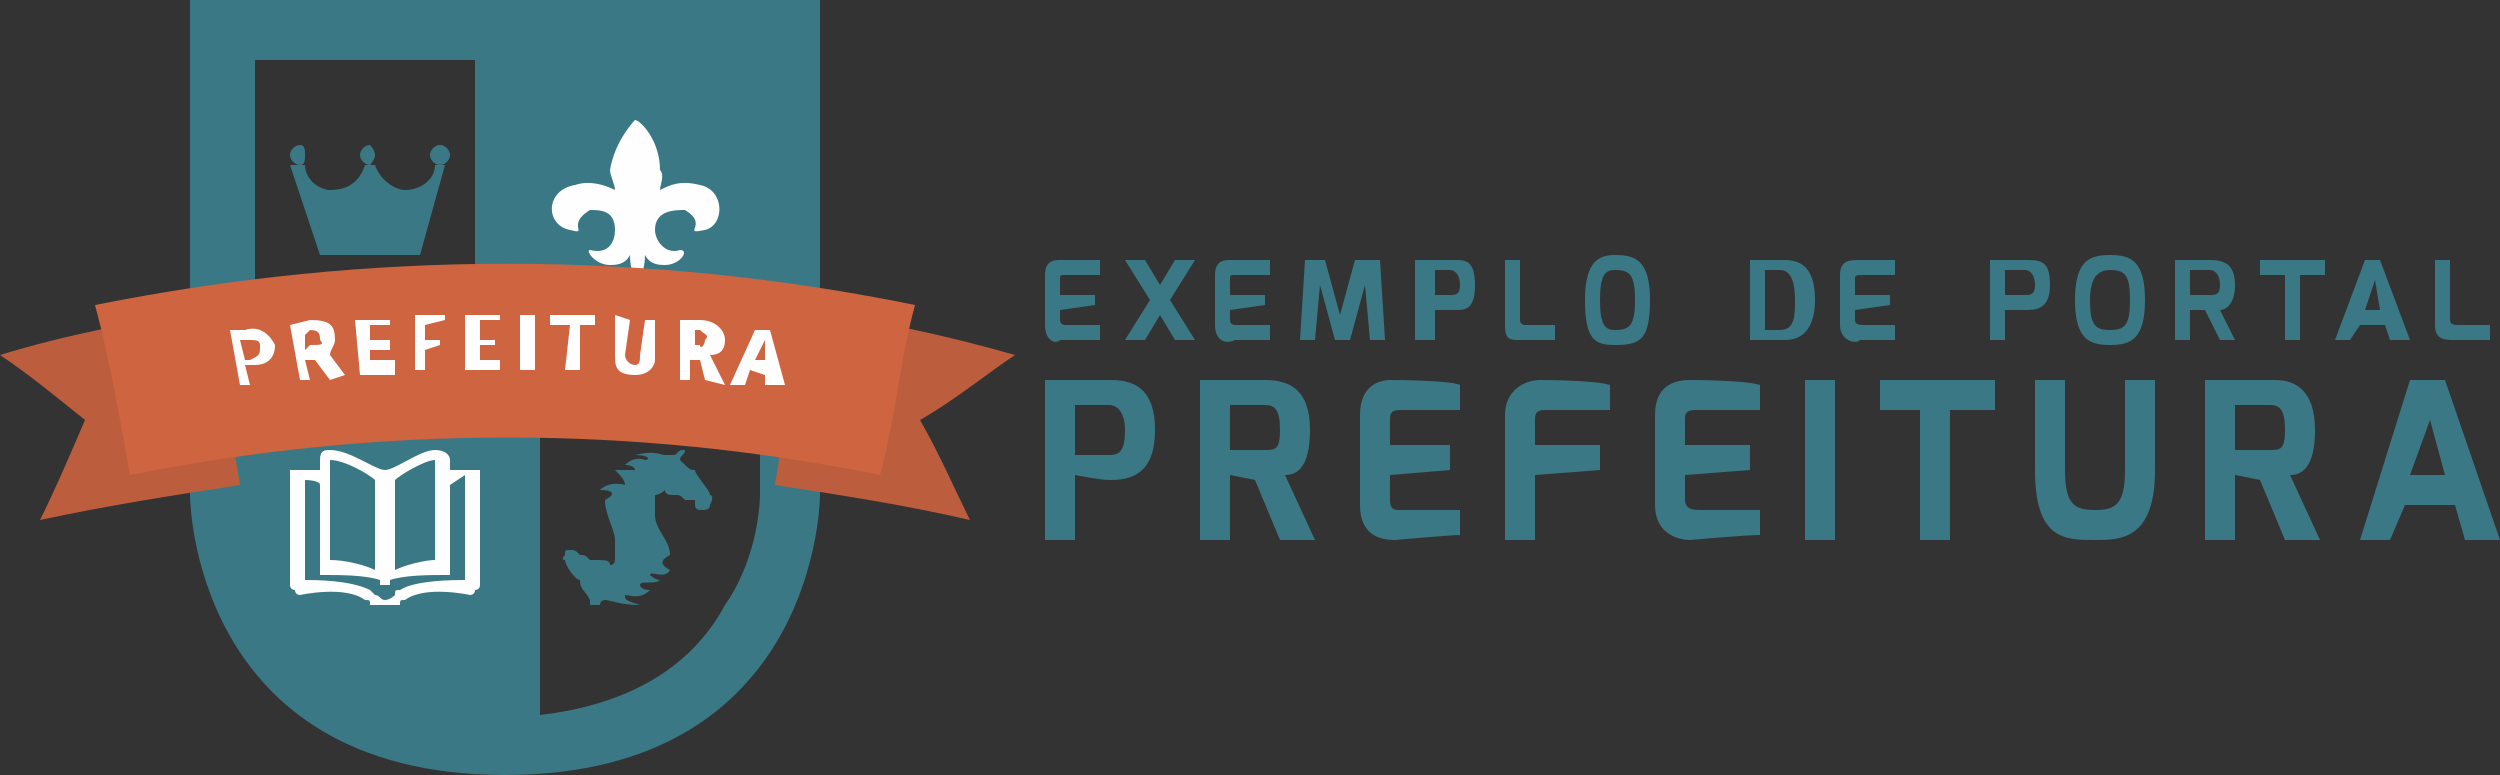 <?xml version="1.0" encoding="UTF-8"?>
<!DOCTYPE svg PUBLIC "-//W3C//DTD SVG 1.1//EN" "http://www.w3.org/Graphics/SVG/1.1/DTD/svg11.dtd">
<!-- Creator: CorelDRAW X8 -->
<svg xmlns="http://www.w3.org/2000/svg" xml:space="preserve" width="500px" height="155px" version="1.1" style="shape-rendering:geometricPrecision; text-rendering:geometricPrecision; image-rendering:optimizeQuality; fill-rule:evenodd; clip-rule:evenodd"
viewBox="0 0 500 155"
 xmlns:xlink="http://www.w3.org/1999/xlink">
 <rect x="0" y="0" width="500" height="155" fill="#333333" stroke="none"/>
 <defs>
  <style type="text/css">
   <![CDATA[
    .fil0 {fill:#3A7885;fill-rule:nonzero}
    .fil2 {fill:#BC5E3D;fill-rule:nonzero}
    .fil3 {fill:#CE6440;fill-rule:nonzero}
    .fil1 {fill:#FEFEFE;fill-rule:nonzero}
   ]]>
  </style>
 </defs>
 <g id="Camada_x0020_1">
  <g id="_3210663572064">
   <path class="fil0" d="M152 99c0,0 0,12 -7,22 -7,13 -20,20 -37,22l0 -62 44 0 0 18 0 0zm-101 -87l44 0 0 56 -44 0 0 -56zm-13 -12l0 99c0,0 0,56 63,56 63,0 63,-56 63,-56l0 -99 -126 0z"/>
   <path class="fil0" d="M87 33c0,3 -3,5 -6,5 -2,0 -5,-2 -6,-5l-2 0c-1,3 -3,5 -7,5 -2,0 -5,-2 -5,-5l-3 0 6 18 20 0 5 -18 -2 0 0 0z"/>
   <path class="fil0" d="M61 31c0,1 0,2 -1,2 -1,0 -2,-1 -2,-2 0,-1 1,-2 2,-2 1,0 1,1 1,2z"/>
   <path class="fil0" d="M90 31c0,1 -1,2 -2,2 -1,0 -2,-1 -2,-2 0,-1 1,-2 2,-2 1,0 2,1 2,2z"/>
   <path class="fil0" d="M75 31c0,1 -1,2 -1,2 -1,0 -2,-1 -2,-2 0,-1 1,-2 2,-2 0,0 1,1 1,2z"/>
   <path class="fil1" d="M140 37c-4,-1 -6,0 -8,1 0,-1 1,-3 0,-4 0,-6 -4,-10 -5,-10 0,0 -4,4 -5,10 0,1 1,3 1,4 -2,-1 -5,-2 -8,-1 -6,1 -6,8 -1,9 4,1 -1,-1 4,-4 2,0 5,0 5,4 0,2 -1,5 -5,4 -1,0 1,3 4,3 1,0 3,0 4,-2 0,3 1,5 1,5 1,0 2,-2 2,-5 1,2 3,2 4,2 3,0 5,-3 3,-3 -3,1 -5,-2 -5,-4 0,-4 4,-4 6,-4 5,3 -1,5 4,4 4,-1 4,-8 -1,-9l0 0z"/>
   <path class="fil0" d="M113 111c0,-1 0,-1 1,-1 1,0 1,0 2,1 0,0 0,0 0,0 1,0 1,0 2,1 0,0 1,0 1,0 2,0 3,0 3,1 1,0 1,-1 1,-1 0,-1 0,-3 0,-4 0,-2 -2,-5 -2,-8l0 0c2,-1 2,-2 -1,-2 2,-2 5,-1 5,-1 0,-1 -1,-2 -2,-3 1,0 3,0 4,0 0,0 0,-1 -2,-1 2,-2 4,-1 4,-1 1,0 1,-1 -2,-1 4,-1 5,0 6,0 1,0 2,0 2,0 1,-1 1,-1 2,-1 0,1 -1,1 -1,2 2,2 2,2 3,2 0,1 3,4 3,5 0,0 1,0 0,2 0,1 -1,1 -2,1 0,0 -1,0 -1,-1 0,0 0,0 0,-1 -1,0 -1,0 -2,0 -1,-1 -1,-1 -2,-1 -1,0 -2,0 -2,-1 -1,1 -2,1 -2,1 0,2 0,3 0,4 0,3 3,5 3,8l0 0c-2,1 -2,2 0,3 -1,2 -4,0 -4,1 0,0 1,1 2,1 -1,1 -4,0 -4,1 0,0 0,1 2,1 -2,2 -4,1 -5,1 0,1 0,1 3,2 -4,0 -6,-1 -7,-1 0,0 -1,0 -1,1 -1,0 -2,0 -2,0 0,0 0,-1 0,-1 -1,-2 -2,-2 -2,-4 -1,0 -3,-3 -3,-4 0,0 -1,0 0,-1l0 0z"/>
   <path class="fil1" d="M77 121l0 0c-2,0 -3,0 -3,0 0,-1 0,-1 -1,-1 -4,-3 -13,-1 -13,-1 0,0 -1,0 -1,-1 0,0 -1,0 -1,-1l0 -23c0,0 1,0 1,0 0,0 1,0 1,0 1,0 4,0 5,0 0,0 1,1 1,1 0,1 -1,2 -2,2 0,-1 -3,-1 -3,-1l0 20c2,0 9,0 13,2 0,0 0,0 1,1 1,0 1,1 2,1l0 0c1,0 2,-1 2,-1 0,-1 0,-1 1,-1 3,-2 11,-2 13,-2l0 -21 -3 2c-1,0 -2,-1 -2,-1 0,-1 0,-2 1,-2l5 0c0,0 1,0 1,0 0,0 1,0 1,0l0 23c0,1 -1,1 -1,1 0,1 -1,1 -1,1 0,0 -9,-2 -13,1 -1,0 -1,0 -1,1 -1,0 -1,0 -3,0l0 0z"/>
   <path class="fil1" d="M66 112c3,0 7,1 9,2l0 -18c-1,-1 -6,-4 -9,-4 0,0 0,0 0,0l0 20 0 0zm13 -16l0 1 0 17c2,-1 6,-2 8,-2l0 -20c0,0 0,0 0,0 -2,0 -7,3 -8,4zm-3 21l0 -1 0 0c-3,-1 -8,-1 -11,-1l-1 0 0 -23c0,-2 1,-2 2,-2 4,0 9,4 11,4 2,0 7,-4 10,-4 2,0 3,1 3,2l0 23 -1 0c-3,0 -8,0 -11,1l0 0 0 1 -1 0 -1 0z"/>
   <path class="fil2" d="M48 97c-13,2 -26,4 -40,7 3,-6 6,-13 9,-20 -5,-4 -11,-9 -17,-13 13,-4 28,-7 43,-9 1,11 3,23 5,35l0 0z"/>
   <path class="fil2" d="M155 97c13,2 26,4 39,7 -3,-6 -6,-13 -10,-20 7,-4 13,-9 19,-13 -14,-4 -28,-7 -43,-9 -2,11 -3,23 -5,35l0 0z"/>
   <path class="fil3" d="M176 95c-49,-10 -100,-10 -150,0 -2,-11 -4,-23 -7,-34 55,-11 110,-11 164,0 -3,11 -4,23 -7,34l0 0z"/>
   <path class="fil1" d="M49 66l-3 0 2 11 2 0 -1 -4 2 0c2,0 4,-1 4,-4 -1,-2 -3,-4 -6,-3l0 0zm1 6l-1 0 -1 -4 2 0c1,0 2,0 2,1 0,2 0,2 -2,3l0 0zm16 4l3 -1 -3 -4c0,-1 1,-2 1,-3 0,-3 -1,-4 -5,-4l-4 1 2 11 2 0 -1 -4 2 0 3 4 0 0zm-5 -9l1 -1c2,0 2,1 2,2 1,1 0,1 -2,1l-1 1 0 -3 0 0zm17 -3l-7 0 1 11 7 0 0 -3 -5 0 0 -2 4 0 0 -2 -4 0 0 -3 4 0 0 -1 0 0zm11 -1l-6 0 0 11 2 0 0 -4 3 -1 0 -1 -3 0 0 -3 4 -1 0 -1 0 0zm11 0l-7 0 0 11 7 0 0 -2 -4 0 0 -3 3 0 0 -1 -3 0 0 -4 4 0 0 -1 0 0zm7 0l-3 0 0 11 3 0 0 -11zm12 0l-9 0 0 2 4 0 -1 9 3 0 0 -9 3 0 0 -2 0 0zm12 1l-2 0 -1 7c0,1 0,2 -1,2 -1,0 -2,-1 -2,-2l1 -7 -3 -1 0 8c0,2 0,4 4,4 3,0 4,-2 4,-3l0 -8 0 0zm10 12l4 1 -3 -6c2,0 3,-1 3,-3 0,-2 -2,-4 -5,-4l-4 0 0 12 2 0 0 -4 2 0 1 4 0 0zm-2 -10l1 0c1,1 2,1 1,2 0,1 -1,2 -1,1l-1 0 0 -3 0 0zm14 11l4 0 -3 -11 -3 0 -5 11 3 0 1 -3 3 1 0 2 0 0zm-2 -5l2 -4 0 4 -2 0z"/>
  </g>
  <path class="fil0" d="M209 65c0,3 2,4 3,3 0,0 6,0 8,0l0 -3 -7 0c0,0 -1,0 -1,-1l0 -2 7 -1 0 -2 -7 0 0 -3c0,-1 0,-1 1,-1l7 0 0 -3c-2,0 -8,0 -8,0 -1,0 -3,0 -3,3l0 10z"/>
  <polygon class="fil0" points="225,52 230,60 225,68 229,68 232,63 235,68 239,68 234,60 239,52 235,52 232,57 229,52 "/>
  <path class="fil0" d="M243 65c0,3 2,4 4,3 0,0 6,0 7,0l0 -3 -7 0c0,0 -1,0 -1,-1l0 -2 7 -1 0 -2 -7 0 0 -3c0,-1 0,-1 1,-1l7 0 0 -3c-2,0 -8,0 -8,0 -1,0 -3,0 -3,3l0 10z"/>
  <polygon class="fil0" points="260,68 263,68 264,57 267,68 270,68 273,57 274,68 277,68 276,52 271,52 268,63 265,52 261,52 "/>
  <path class="fil0" d="M283 68l4 0 0 -6c0,0 3,0 4,0 2,0 4,0 4,-5 0,-5 -2,-5 -4,-5l-8 0 0 16zm4 -9l0 -5 3 0c1,0 2,1 2,3 0,2 -1,2 -2,2l-3 0z"/>
  <path class="fil0" d="M301 65c0,3 1,3 3,3l7 0 0 -3 -6 0c0,0 -1,0 -1,-1l0 -12 -3 0 0 13z"/>
  <path class="fil0" d="M317 60c0,8 2,9 6,9 5,0 7,-1 7,-9 0,-8 -3,-9 -7,-9 -3,0 -6,1 -6,9zm3 0c0,-5 1,-6 3,-6 3,0 4,1 4,6 0,5 -1,6 -4,6 -2,0 -3,-1 -3,-6z"/>
  <path class="fil0" d="M350 68l7 0c4,0 6,-3 6,-8 0,-4 -1,-8 -6,-8l-7 0 0 16zm3 -2l0 -12 3 0c2,0 3,2 3,6 0,3 0,6 -3,6l-3 0z"/>
  <path class="fil0" d="M368 65c0,3 3,4 4,3 0,0 6,0 7,0l0 -3 -6 0c-1,0 -2,0 -2,-1l0 -2 7 -1 0 -2 -7 0 0 -3c0,-1 0,-1 2,-1l6 0 0 -3c-1,0 -7,0 -7,0 -2,0 -4,0 -4,3l0 10z"/>
  <path class="fil0" d="M398 68l3 0 0 -6c1,0 4,0 4,0 2,0 5,0 5,-5 0,-5 -2,-5 -5,-5l-7 0 0 16zm3 -9l0 -5 4 0c1,0 2,1 2,3 0,2 -1,2 -2,2l-4 0z"/>
  <path class="fil0" d="M415 60c0,8 3,9 7,9 4,0 7,-1 7,-9 0,-8 -3,-9 -7,-9 -4,0 -7,1 -7,9zm3 0c0,-5 2,-6 4,-6 3,0 4,1 4,6 0,5 -1,6 -4,6 -3,0 -4,-1 -4,-6z"/>
  <path class="fil0" d="M435 68l3 0 0 -6 3 0 3 6 3 0 -3 -6c1,0 3,-1 3,-5 0,-4 -2,-5 -5,-5l-7 0 0 16zm3 -9l0 -5 4 0c1,0 2,1 2,3 0,2 -1,2 -2,2l-4 0z"/>
  <polygon class="fil0" points="452,55 457,55 457,68 460,68 460,55 465,55 465,52 452,52 "/>
  <path class="fil0" d="M467 68l3 0 2 -3 5 0 1 3 4 0 -6 -16 -3 0 -6 16zm6 -6l2 -6 1 6 -3 0z"/>
  <path class="fil0" d="M487 65c0,3 2,3 4,3l7 0 0 -3 -6 0c-1,0 -2,0 -2,-1l0 -12 -3 0 0 13z"/>
  <path class="fil0" d="M209 108l6 0 0 -13c0,0 5,1 7,1 4,0 9,-1 9,-10 0,-9 -5,-10 -9,-10l-13 0 0 32zm6 -17l0 -10 7 0c1,0 3,1 3,5 0,4 -1,5 -3,5l-7 0z"/>
  <path class="fil0" d="M240 108l6 0 0 -13 5 1 5 12 7 0 -6 -13c2,0 5,-1 5,-9 0,-8 -4,-10 -9,-10l-13 0 0 32zm6 -18l0 -9 7 0c2,0 3,1 3,5 0,4 -1,4 -3,4l-7 0z"/>
  <path class="fil0" d="M272 101c0,6 4,7 7,7 0,0 11,-1 13,-1l0 -5 -12 0c-1,0 -2,0 -2,-2l0 -5 12 -1 0 -5 -12 0 0 -5c0,-1 0,-2 2,-2l12 0 0 -5c-2,-1 -14,-1 -14,-1 -2,0 -6,1 -6,7l0 18z"/>
  <path class="fil0" d="M301 108l6 0 0 -13 13 -1 0 -5 -13 0 0 -5c0,-1 0,-2 2,-2l13 0 0 -5c-3,-1 -14,-1 -14,-1 -3,0 -7,2 -7,7l0 25z"/>
  <path class="fil0" d="M331 101c0,6 5,7 7,7 0,0 11,-1 14,-1l0 -5 -12 0c-1,0 -3,0 -3,-2l0 -5 13 -1 0 -5 -13 0 0 -5c0,-1 0,-2 2,-2l13 0 0 -5c-3,-1 -14,-1 -14,-1 -3,0 -7,1 -7,7l0 18z"/>
  <polygon class="fil0" points="361,108 367,108 367,76 361,76 "/>
  <polygon class="fil0" points="376,82 384,82 384,108 390,108 390,82 399,82 399,76 376,76 "/>
  <path class="fil0" d="M407 94c0,14 6,14 12,14 5,0 12,0 12,-14l0 -18 -6 0 0 18c0,7 -2,8 -6,8 -4,0 -6,-1 -6,-8l0 -18 -6 0 0 18z"/>
  <path class="fil0" d="M441 108l6 0 0 -13 5 1 5 12 7 0 -6 -13c2,0 5,-1 5,-9 0,-8 -4,-10 -8,-10l-14 0 0 32zm6 -18l0 -9 7 0c2,0 3,1 3,5 0,4 -1,4 -3,4l-7 0z"/>
  <path class="fil0" d="M472 108l6 0 3 -7 10 0 2 7 7 0 -11 -32 -7 0 -10 32zm10 -13l4 -11 3 11 -7 0z"/>
 </g>
</svg>
